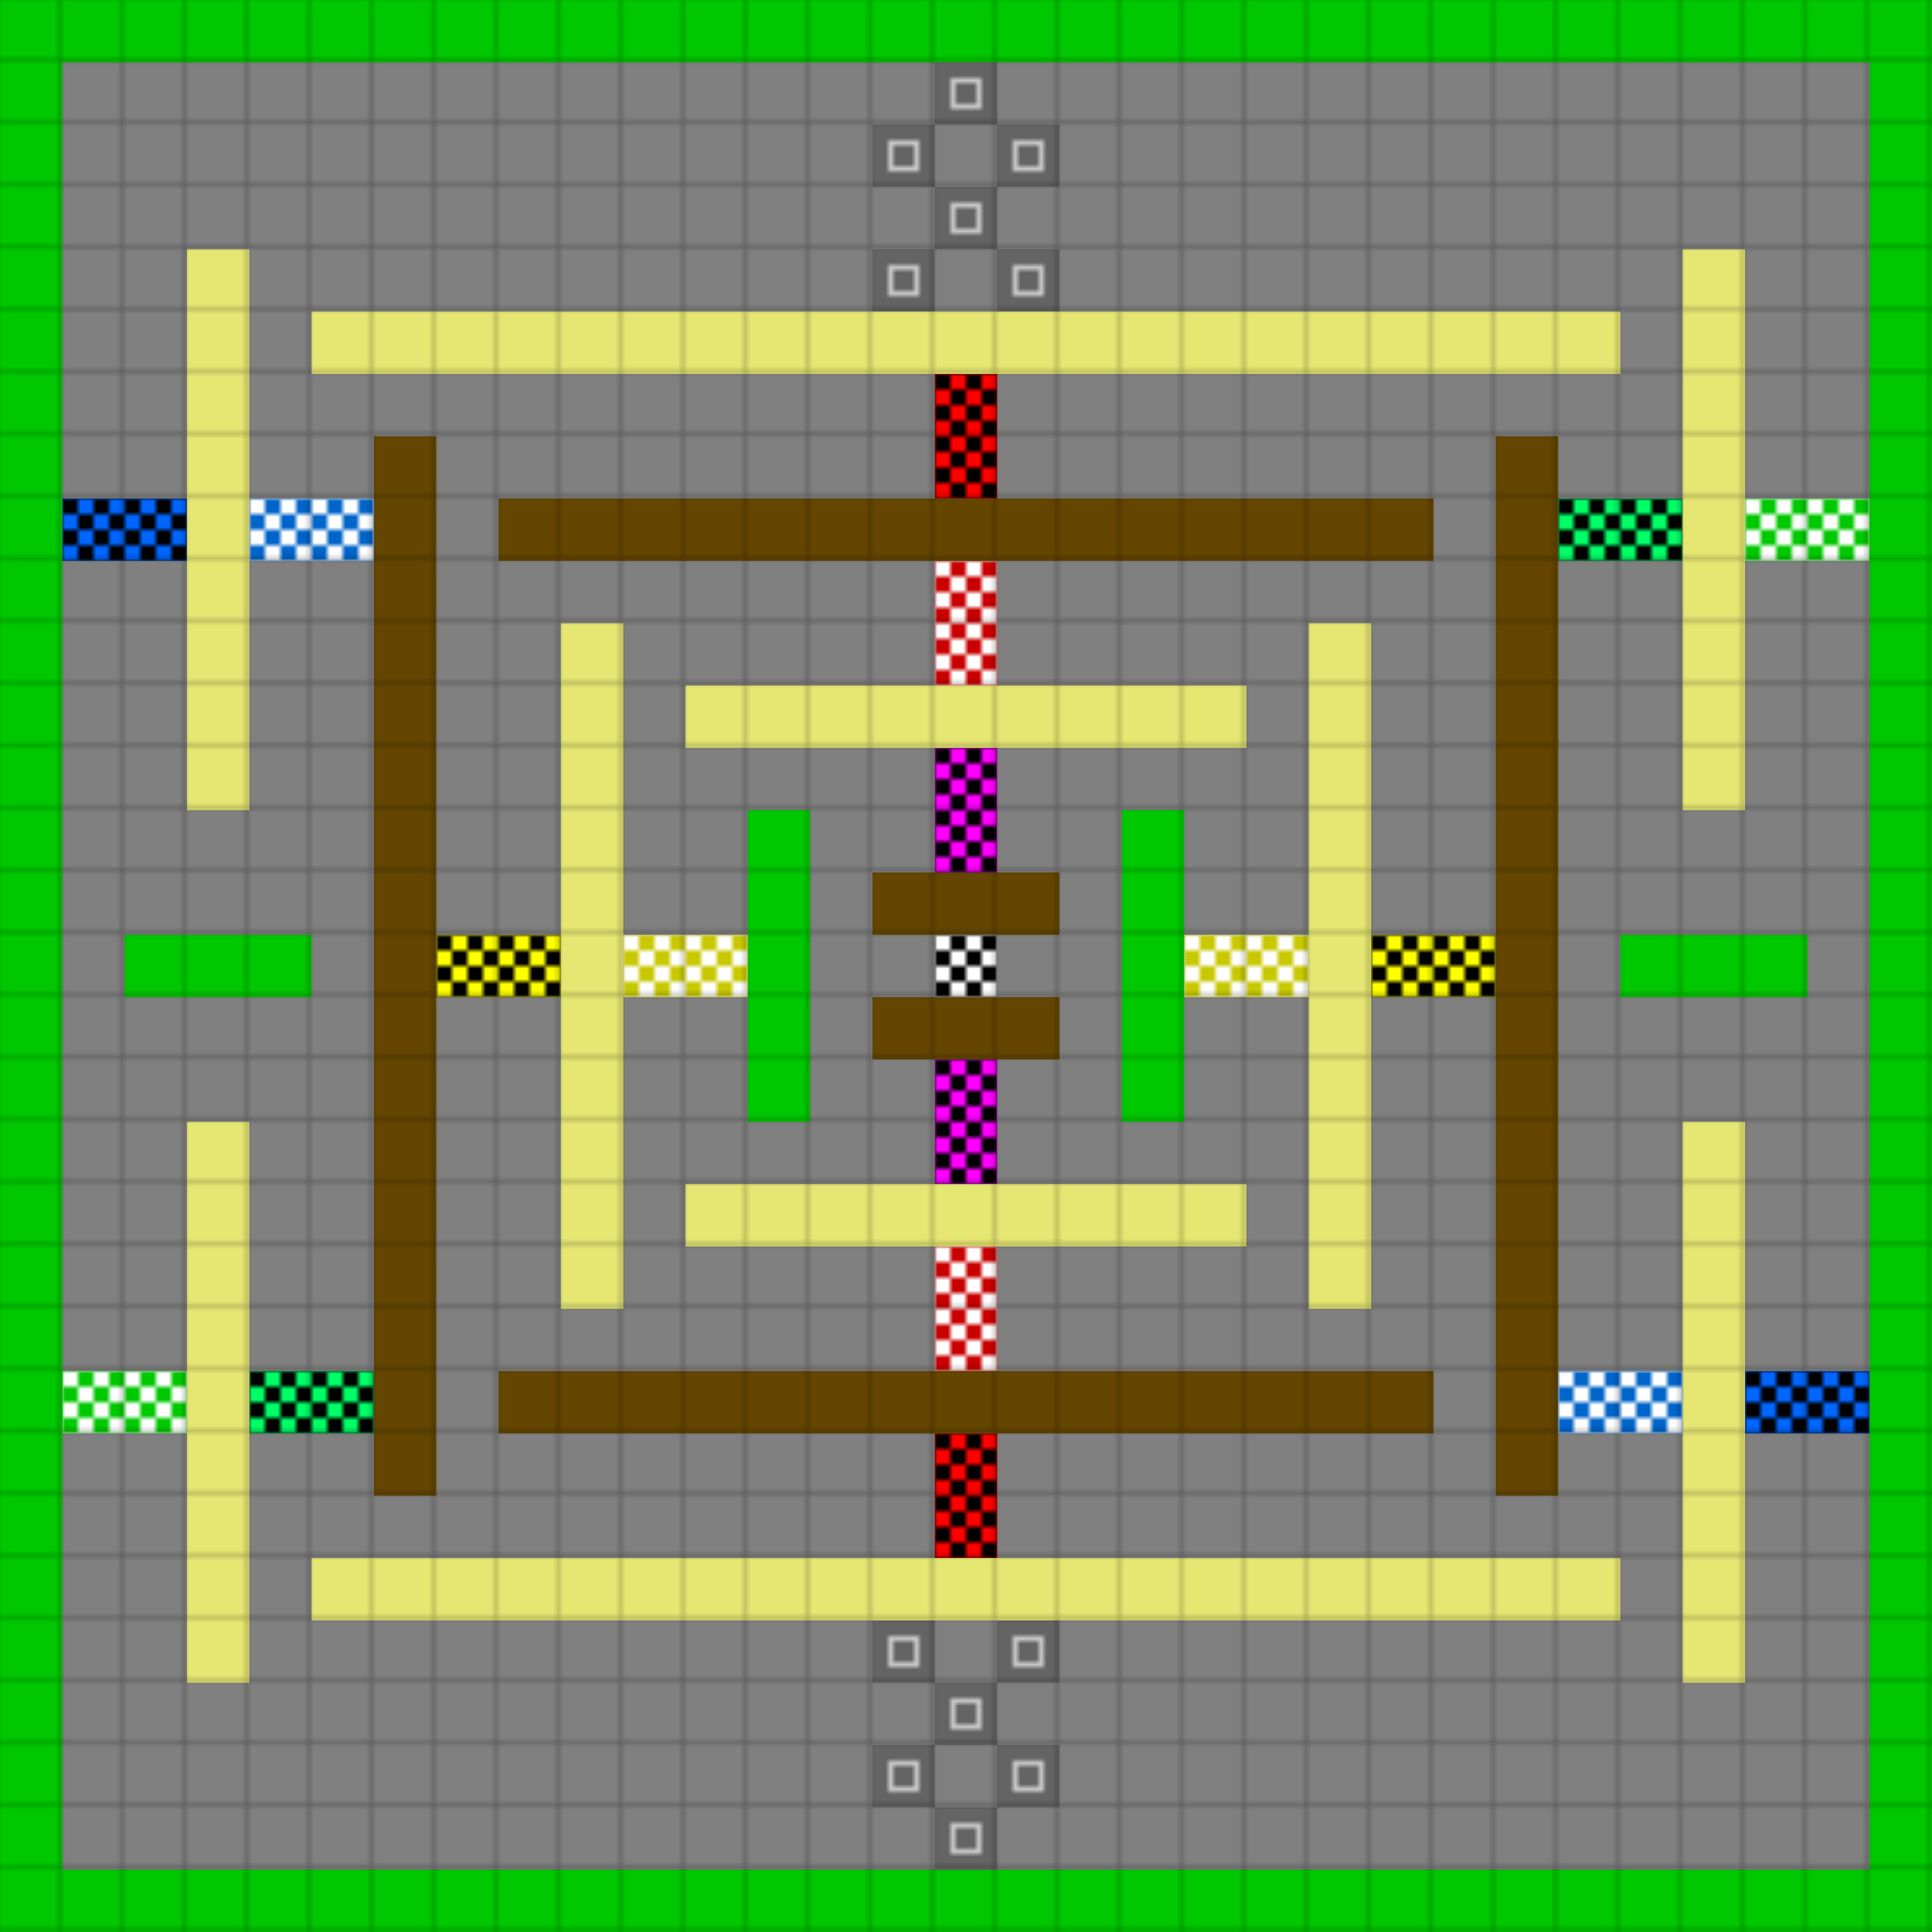 <svg height="372" width="372" id="mapSvgView" xmlns:xlink="http://www.w3.org/1999/xlink" version="1.1" xmlns="http://www.w3.org/2000/svg"> <defs> <style type="text/css"> .grass {fill: rgb(0, 200, 0);} .road {fill: rgb(128, 128, 128);} .start {fill: url(#startPattern)} .finish {fill: url(#finishPattern)} .mud {fill: rgb(100, 70, 0);} .sand {fill: rgb(230, 230, 115);} .water {fill: blue;} .earth {fill: brown;} .night {fill: black;} .parc {fill: rgb(200, 200, 200);} .cp1color {fill: rgb(0, 102, 255);} .cp2color {fill: rgb(0, 100, 200);} .cp3color {fill: rgb(0, 255, 102);} .cp4color {fill: rgb(0, 200, 0);} .cp5color {fill: rgb(255, 255, 0);} .cp6color {fill: rgb(200, 200, 0);} .cp7color {fill: rgb(255, 0, 0);} .cp8color {fill: rgb(200, 0, 0);} .cp9color {fill: rgb(255, 0, 255);} .cp1 {fill: url(#cp1pattern);} .cp2 {fill: url(#cp2pattern);} .cp3 {fill: url(#cp3pattern);} .cp4 {fill: url(#cp4pattern);} .cp5 {fill: url(#cp5pattern);} .cp6 {fill: url(#cp6pattern);} .cp7 {fill: url(#cp7pattern);} .cp8 {fill: url(#cp8pattern);} .cp9 {fill: url(#cp9pattern);} .primaryColor {fill: rgb(0, 255, 102);} </style> <pattern y="0" x="0" height="12" width="12" patternUnits="userSpaceOnUse" id="grid"> <line stroke-width="1" stroke="black" y2="12" x2="12" y1="0" x1="12"></line> <line stroke-width="1" stroke="black" y2="12" x2="12" y1="12" x1="0"></line> </pattern> <pattern y="0" x="0" height="12" width="12" patternUnits="userSpaceOnUse" id="finishPattern"> <rect fill="black" height="12" width="12" y="0" x="0"></rect> <path fill="white" d="M0,0L3,0L3,3L0,3L0,0M6,0L9,0L9,3L6,3L6,0M3,3L6,3L6,6L3,6L3,3M9,3L12,3L12,6L9,6L9,3"></path> <path fill="white" d="M0,6L3,6L3,9L0,9L0,6M6,6L9,6L9,9L6,9L6,6M3,9L6,9L6,12L3,12L3,9M9,9L12,9L12,12L9,12L9,9"></path> </pattern> <pattern y="0" x="0" height="12" width="12" patternUnits="userSpaceOnUse" id="startPattern"> <rect fill="rgb(100,100,100)" height="12" width="12" y="0" x="0"></rect> <rect stroke-width="1" stroke="rgb(200,200,200)" fill="none" height="5" width="5" y="3.5" x="3.5"></rect> &gt; </pattern> <pattern y="0" x="0" height="12" width="12" patternUnits="userSpaceOnUse" id="cp1pattern"> <rect class="cp1color" height="12" width="12" y="0" x="0"></rect> <path fill="black" d="M0,0L3,0L3,3L0,3L0,0M6,0L9,0L9,3L6,3L6,0M3,3L6,3L6,6L3,6L3,3M9,3L12,3L12,6L9,6L9,3"></path> <path fill="black" d="M0,6L3,6L3,9L0,9L0,6M6,6L9,6L9,9L6,9L6,6M3,9L6,9L6,12L3,12L3,9M9,9L12,9L12,12L9,12L9,9"></path> </pattern> <pattern y="0" x="0" height="12" width="12" patternUnits="userSpaceOnUse" id="cp2pattern"> <rect class="cp2color" height="12" width="12" y="0" x="0"></rect> <path fill="white" d="M0,0L3,0L3,3L0,3L0,0M6,0L9,0L9,3L6,3L6,0M3,3L6,3L6,6L3,6L3,3M9,3L12,3L12,6L9,6L9,3"></path> <path fill="white" d="M0,6L3,6L3,9L0,9L0,6M6,6L9,6L9,9L6,9L6,6M3,9L6,9L6,12L3,12L3,9M9,9L12,9L12,12L9,12L9,9"></path> </pattern> <pattern y="0" x="0" height="12" width="12" patternUnits="userSpaceOnUse" id="cp3pattern"> <rect class="cp3color" height="12" width="12" y="0" x="0"></rect> <path fill="black" d="M0,0L3,0L3,3L0,3L0,0M6,0L9,0L9,3L6,3L6,0M3,3L6,3L6,6L3,6L3,3M9,3L12,3L12,6L9,6L9,3"></path> <path fill="black" d="M0,6L3,6L3,9L0,9L0,6M6,6L9,6L9,9L6,9L6,6M3,9L6,9L6,12L3,12L3,9M9,9L12,9L12,12L9,12L9,9"></path> </pattern> <pattern y="0" x="0" height="12" width="12" patternUnits="userSpaceOnUse" id="cp4pattern"> <rect class="cp4color" height="12" width="12" y="0" x="0"></rect> <path fill="white" d="M0,0L3,0L3,3L0,3L0,0M6,0L9,0L9,3L6,3L6,0M3,3L6,3L6,6L3,6L3,3M9,3L12,3L12,6L9,6L9,3"></path> <path fill="white" d="M0,6L3,6L3,9L0,9L0,6M6,6L9,6L9,9L6,9L6,6M3,9L6,9L6,12L3,12L3,9M9,9L12,9L12,12L9,12L9,9"></path> </pattern> <pattern y="0" x="0" height="12" width="12" patternUnits="userSpaceOnUse" id="cp5pattern"> <rect class="cp5color" height="12" width="12" y="0" x="0"></rect> <path fill="black" d="M0,0L3,0L3,3L0,3L0,0M6,0L9,0L9,3L6,3L6,0M3,3L6,3L6,6L3,6L3,3M9,3L12,3L12,6L9,6L9,3"></path> <path fill="black" d="M0,6L3,6L3,9L0,9L0,6M6,6L9,6L9,9L6,9L6,6M3,9L6,9L6,12L3,12L3,9M9,9L12,9L12,12L9,12L9,9"></path> </pattern> <pattern y="0" x="0" height="12" width="12" patternUnits="userSpaceOnUse" id="cp6pattern"> <rect class="cp6color" height="12" width="12" y="0" x="0"></rect> <path fill="white" d="M0,0L3,0L3,3L0,3L0,0M6,0L9,0L9,3L6,3L6,0M3,3L6,3L6,6L3,6L3,3M9,3L12,3L12,6L9,6L9,3"></path> <path fill="white" d="M0,6L3,6L3,9L0,9L0,6M6,6L9,6L9,9L6,9L6,6M3,9L6,9L6,12L3,12L3,9M9,9L12,9L12,12L9,12L9,9"></path> </pattern> <pattern y="0" x="0" height="12" width="12" patternUnits="userSpaceOnUse" id="cp7pattern"> <rect class="cp7color" height="12" width="12" y="0" x="0"></rect> <path fill="black" d="M0,0L3,0L3,3L0,3L0,0M6,0L9,0L9,3L6,3L6,0M3,3L6,3L6,6L3,6L3,3M9,3L12,3L12,6L9,6L9,3"></path> <path fill="black" d="M0,6L3,6L3,9L0,9L0,6M6,6L9,6L9,9L6,9L6,6M3,9L6,9L6,12L3,12L3,9M9,9L12,9L12,12L9,12L9,9"></path> </pattern> <pattern y="0" x="0" height="12" width="12" patternUnits="userSpaceOnUse" id="cp8pattern"> <rect class="cp8color" height="12" width="12" y="0" x="0"></rect> <path fill="white" d="M0,0L3,0L3,3L0,3L0,0M6,0L9,0L9,3L6,3L6,0M3,3L6,3L6,6L3,6L3,3M9,3L12,3L12,6L9,6L9,3"></path> <path fill="white" d="M0,6L3,6L3,9L0,9L0,6M6,6L9,6L9,9L6,9L6,6M3,9L6,9L6,12L3,12L3,9M9,9L12,9L12,12L9,12L9,9"></path> </pattern> <pattern y="0" x="0" height="12" width="12" patternUnits="userSpaceOnUse" id="cp9pattern"> <rect class="cp9color" height="12" width="12" y="0" x="0"></rect> <path fill="black" d="M0,0L3,0L3,3L0,3L0,0M6,0L9,0L9,3L6,3L6,0M3,3L6,3L6,6L3,6L3,3M9,3L12,3L12,6L9,6L9,3"></path> <path fill="black" d="M0,6L3,6L3,9L0,9L0,6M6,6L9,6L9,9L6,9L6,6M3,9L6,9L6,12L3,12L3,9M9,9L12,9L12,12L9,12L9,9"></path> </pattern> </defs> <rect height="100%" width="100%" y="0" x="0" class="road" id="mainfill"></rect> <g id="paths"><path class="cp1" d="M12,96L12,96L36,96L36,108L12,108L12,96M336,264L336,264L360,264L360,276L336,276Z"></path><path class="cp2" d="M48,96L48,96L72,96L72,108L48,108L48,96M300,264L300,264L324,264L324,276L300,276Z"></path><path class="cp3" d="M300,96L300,96L324,96L324,108L300,108L300,96M48,264L48,264L72,264L72,276L48,276Z"></path><path class="cp4" d="M336,96L336,96L360,96L360,108L336,108L336,96M12,264L12,264L36,264L36,276L12,276Z"></path><path class="cp5" d="M84,180L84,180L108,180L108,192L84,192L84,180M264,180L264,180L288,180L288,192L264,192Z"></path><path class="cp6" d="M120,180L120,180L144,180L144,192L120,192L120,180M228,180L228,180L252,180L252,192L228,192Z"></path><path class="cp7" d="M180,72L180,72L192,72L192,96L180,96L180,72M180,276L180,276L192,276L192,300L180,300Z"></path><path class="cp8" d="M180,108L180,108L192,108L192,132L180,132L180,108M180,240L180,240L192,240L192,264L180,264Z"></path><path class="cp9" d="M180,144L180,144L192,144L192,168L180,168L180,144M180,204L180,204L192,204L192,228L180,228Z"></path><path class="grass" d="M0,0L0,0L372,0L372,372L0,372L0,0M24,12L24,12L12,12L12,360L360,360L360,12L24,12M144,156L144,156L156,156L156,216L144,216L144,156M216,156L216,156L228,156L228,216L216,216L216,156M24,180L24,180L60,180L60,192L24,192L24,180M312,180L312,180L348,180L348,192L312,192Z"></path><path class="start" d="M180,12L180,12L192,12L192,24L180,24L180,12M192,24L192,24L204,24L204,36L192,36L192,24M180,24L180,24L180,36L168,36L168,24L180,24M180,36L180,36L192,36L192,48L180,48L180,36M192,48L192,48L204,48L204,60L192,60L192,48M180,48L180,48L180,60L168,60L168,48L180,48M168,312L168,312L180,312L180,324L168,324L168,312M180,324L180,324L192,324L192,312L204,312L204,324L192,324L192,336L180,336L180,324M192,336L192,336L204,336L204,348L192,348L192,336M180,336L180,336L180,348L168,348L168,336L180,336M180,348L180,348L192,348L192,360L180,360Z"></path><path class="sand" d="M36,48L36,48L48,48L48,156L36,156L36,48M324,48L324,48L336,48L336,156L324,156L324,48M60,60L60,60L312,60L312,72L60,72L60,60M108,120L108,120L120,120L120,252L108,252L108,120M252,120L252,120L264,120L264,252L252,252L252,120M132,132L132,132L240,132L240,144L132,144L132,132M36,216L36,216L48,216L48,324L36,324L36,216M324,216L324,216L336,216L336,324L324,324L324,216M132,228L132,228L240,228L240,240L132,240L132,228M60,300L60,300L312,300L312,312L60,312Z"></path><path class="mud" d="M72,84L72,84L84,84L84,288L72,288L72,84M288,84L288,84L300,84L300,288L288,288L288,84M96,96L96,96L276,96L276,108L96,108L96,96M168,168L168,168L204,168L204,180L168,180L168,168M168,192L168,192L204,192L204,204L168,204L168,192M96,264L96,264L276,264L276,276L96,276Z"></path><path class="finish" d="M180,180L180,180L192,180L192,192L180,192Z"></path></g> <rect opacity=".3" fill="url(#grid)" height="100%" width="100%" y="0" x="0"></rect></svg>